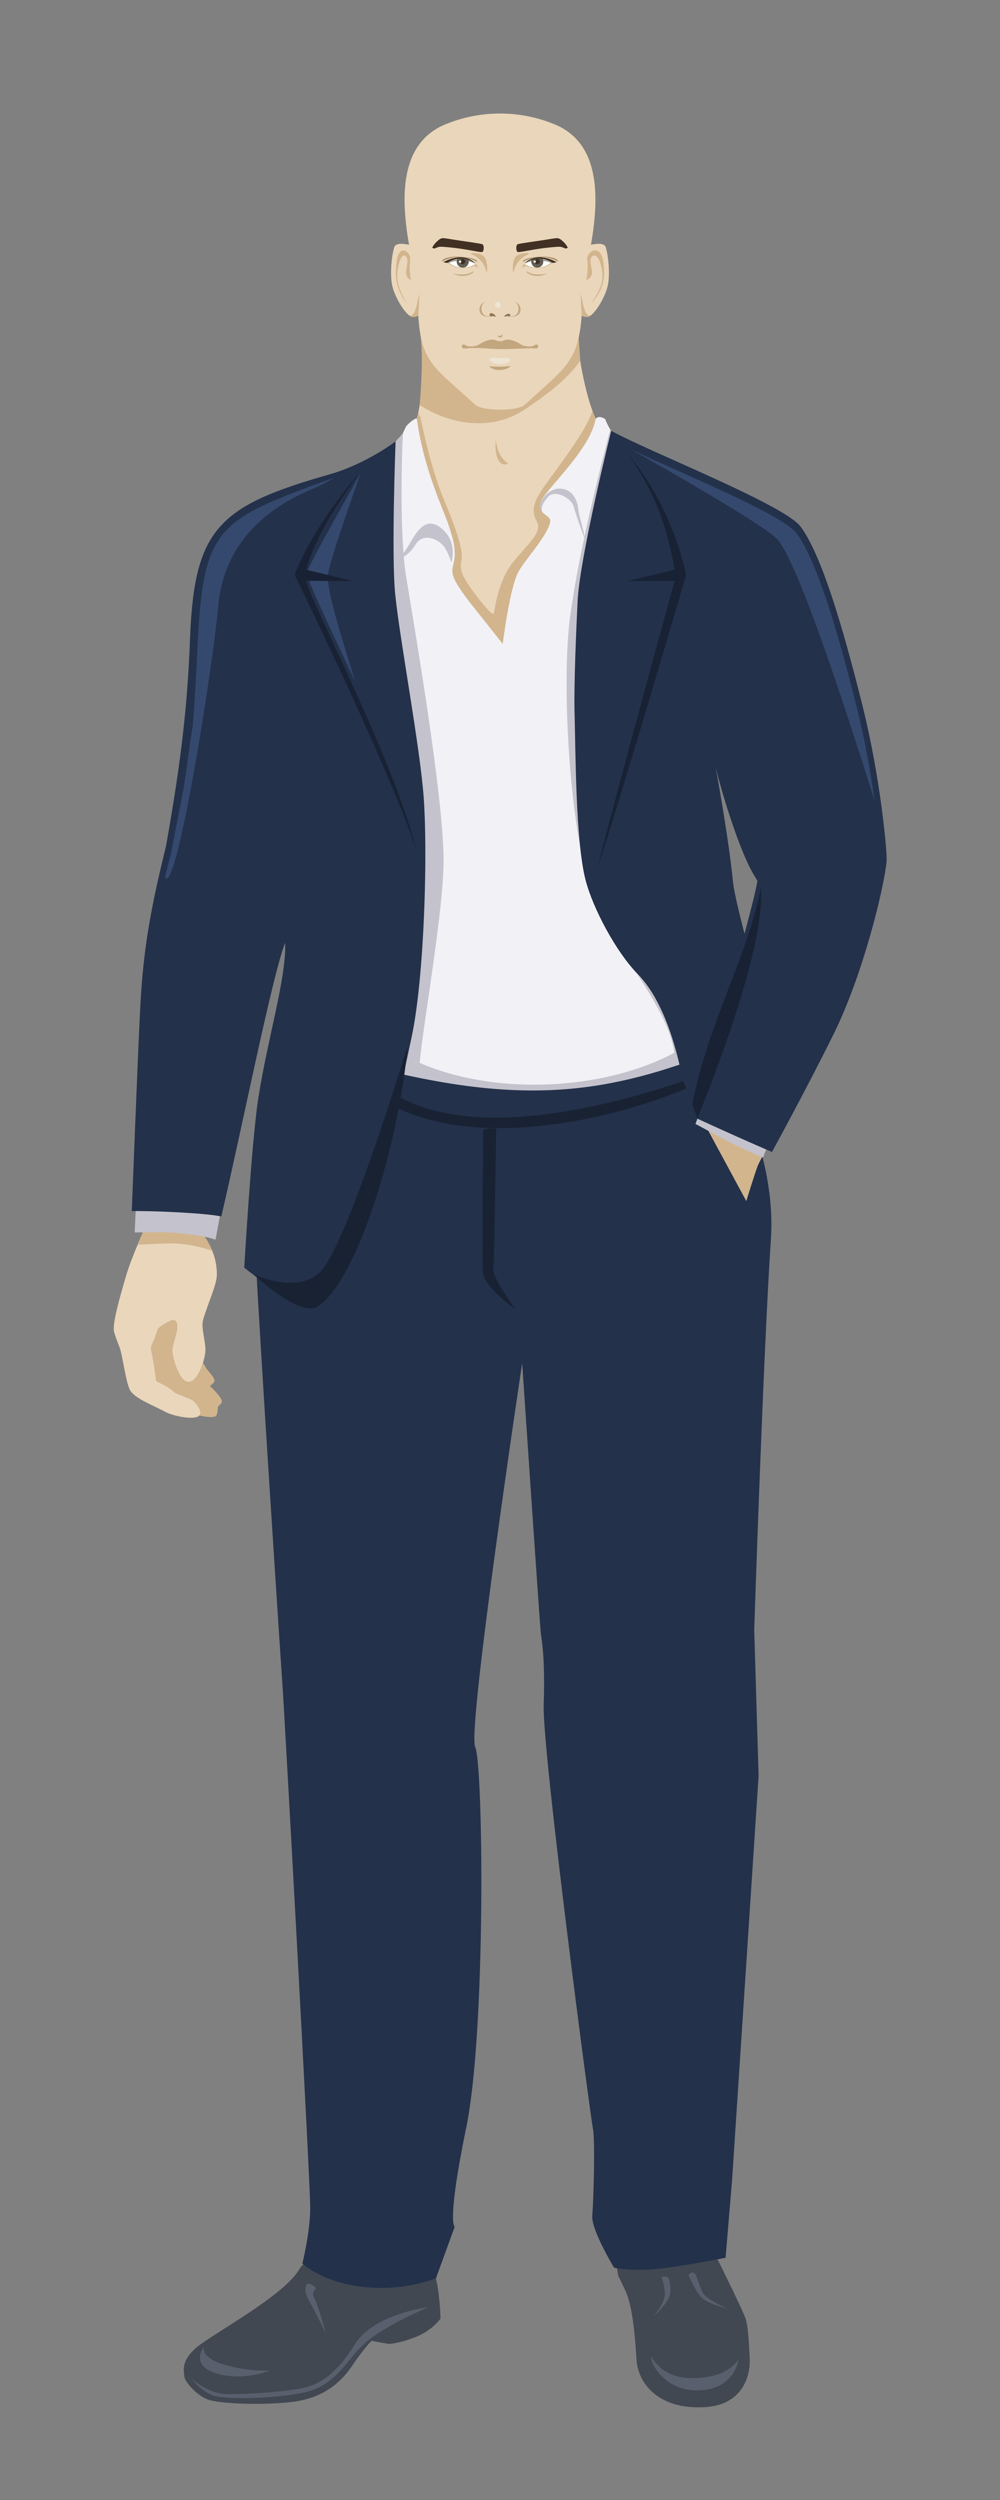 <?xml version="1.0" encoding="UTF-8"?>
<!DOCTYPE svg PUBLIC "-//W3C//DTD SVG 1.1//EN" "http://www.w3.org/Graphics/SVG/1.1/DTD/svg11.dtd">
<!-- Creator: CorelDRAW 2020 (64-Bit) -->
<svg xmlns="http://www.w3.org/2000/svg" xml:space="preserve" width="84.667mm" height="211.667mm" version="1.1" style="shape-rendering:geometricPrecision; text-rendering:geometricPrecision; image-rendering:optimizeQuality; fill-rule:evenodd; clip-rule:evenodd"
viewBox="0 0 1329.29 3323.22"
 xmlns:xlink="http://www.w3.org/1999/xlink"
 xmlns:xodm="http://www.corel.com/coreldraw/odm/2003">
 <rect x="0" y="0" width="1329.29" height="3323.22" fill="#808080" stroke="none"/>
 <defs>
  <style type="text/css">
   <![CDATA[
    .fil0 {fill:none}
    .fil12 {fill:#182234}
    .fil4 {fill:#192233}
    .fil3 {fill:#23314B}
    .fil22 {fill:#402F24}
    .fil16 {fill:#413024}
    .fil1 {fill:#424852}
    .fil2 {fill:#58606D}
    .fil21 {fill:#625D54}
    .fil24 {fill:#8F7756}
    .fil17 {fill:#A38965}
    .fil20 {fill:#ADA89F}
    .fil18 {fill:#C2A67E}
    .fil15 {fill:#D2B58D}
    .fil14 {fill:#EAD6BA}
    .fil23 {fill:#EDE4D3}
    .fil19 {fill:white}
    .fil11 {fill:#182234;fill-rule:nonzero}
    .fil13 {fill:#192233;fill-rule:nonzero}
    .fil9 {fill:#23314B;fill-rule:nonzero}
    .fil10 {fill:#35496E;fill-rule:nonzero}
    .fil7 {fill:#C4C2CC;fill-rule:nonzero}
    .fil6 {fill:#D2B58D;fill-rule:nonzero}
    .fil5 {fill:#EAD6BA;fill-rule:nonzero}
    .fil8 {fill:#F2F1F6;fill-rule:nonzero}
   ]]>
  </style>
 </defs>
 <g id="Слой_x0020_1">
  <rect class="fil0" x="-0" y="-0" width="1329.29" height="3323.22"/>
  <g id="_1218034078864">
   <g>
    <path class="fil1" d="M576.33 3016.53c0,0 4.53,13.38 6.97,34.64 2.44,21.26 2.24,30.96 2.24,30.96 0,0 -10.66,15.77 -33.53,24.67 -22.87,8.89 -35.35,8.96 -35.35,8.96l-22.77 -4.05c0,0 -9.02,8.36 -26.34,33.87 -17.33,25.51 -41.83,42.27 -77.3,47.07 -35.47,4.8 -100.24,3.26 -115.69,-3.59 -15.45,-6.86 -29.34,-24.36 -29.49,-29.91 -0.15,-5.54 -5.61,-18.93 14.23,-37.05 19.84,-18.13 117.82,-69.45 138.55,-105.61 20.73,-36.16 164.94,-37.79 178.47,0.05z"/>
    <path class="fil2" d="M569.41 3066.95c0,0 -29.47,12.62 -50.4,24.75 -20.93,12.12 -28.88,17.48 -42.81,31.88 -13.93,14.4 -30.23,43.6 -62.54,54.16 -32.3,10.56 -115.92,13.05 -131.83,6.19 -15.91,-6.86 -28.38,-23.21 -28.38,-23.21 0,0 21.39,21.16 47.76,21.73 26.37,0.57 88.9,-3.67 108.15,-9.77 19.25,-6.1 39.23,-19.15 62.25,-56.24 23.01,-37.09 83.75,-47.56 97.81,-49.48zm-210.35 84.24c0,0 -28.39,1.76 -60.78,-7.79 -32.4,-9.55 -27.24,-23.68 -27.24,-23.68 0,0 -19.45,23.91 16.23,35.06 35.68,11.15 71.8,-3.59 71.8,-3.59zm61 -109.4c0,0 -6.76,6.5 -2.42,12.95 4.34,6.45 15.64,47.08 15.64,47.08 0,0 -15.67,-31.59 -21.5,-41.73 -5.83,-10.14 -6.67,-15.46 -5.61,-18.93 1.06,-3.47 1.7,-5.32 1.7,-5.32 0,0 7.16,-1 12.18,5.95z"/>
   </g>
   <g>
    <path class="fil1" d="M952.22 2999.98c0,0 35.23,70.78 39.23,83.1 3.99,12.33 5.19,54.81 5.19,54.81 0,0 3.21,58.12 -59.58,61.9 -62.79,3.78 -89.1,-32.66 -90.96,-63.1 -1.86,-30.44 -5.31,-71.92 -14.87,-91.89 -9.56,-19.98 -9.56,-19.98 -9.56,-19.98 0,0 -6.9,-37.18 0.58,-51.34 7.48,-14.15 114.85,14.11 129.96,26.48z"/>
    <path class="fil2" d="M981.69 3136.17c0,0 -4.05,37.6 -48.38,41.14 -44.33,3.54 -65.12,-28.95 -67.8,-41.79 -2.67,-12.84 6.66,23.32 48.37,25.43 41.71,2.11 60.25,-13.39 67.8,-24.77zm-66.5 -111.88c0,0 10.17,24.81 20.09,32.06 9.92,7.25 32.04,12.41 32.04,12.41 0,0 -29.94,-11.57 -34.43,-23.42 -4.49,-11.85 -7.75,-20.97 -7.75,-20.97 0,0 -3.46,-7.96 -9.95,-0.08zm-36.03 2.53c0,0 6.49,16.86 4.01,27.59 -2.48,10.73 -14.58,25.05 -14.58,25.05 0,0 20.1,-17.87 22.08,-29.96 1.98,-12.1 -2.22,-21.64 -2.22,-21.64 0,0 -4.03,-3.31 -9.29,-1.03z"/>
   </g>
   <path class="fil3" d="M929.39 1355.61c0,0 105.33,144.26 95.35,292.14 -9.98,147.88 -22.17,518.86 -22.17,518.86l5.83 193.9 -35.26 537.45 -8.64 103.29c0,0 -72.85,14.65 -104.01,15.84 -31.16,1.19 -44.26,-2.74 -44.26,-2.74 0,0 -30.51,-50.4 -28.92,-68.9 1.59,-18.5 4.09,-100.01 0.81,-116.11 -3.28,-16.1 -67.48,-501.68 -65.4,-562.98 2.08,-61.29 -2.49,-85.46 -3.77,-94.99 -1.28,-9.54 -24.84,-359.29 -24.84,-359.29 0,0 -73.26,486.95 -62.45,510.14 10.81,23.19 14.53,377.73 -11.83,505.59 -26.36,127.86 -15.41,132.29 -15.41,132.29l-24.92 68.38c0,0 -42.57,18.16 -97.86,11.42 -55.29,-6.74 -79.68,-31.16 -79.68,-31.16 0,0 10.07,-40.1 10.43,-72.56 0.37,-32.46 -34.67,-666.52 -37.07,-698.87 -2.4,-32.36 -30.84,-468.18 -35.29,-563.88 -4.45,-95.71 89.63,-323.89 89.63,-323.89 0,0 382.06,6.89 499.72,6.09z"/>
   <path class="fil4" d="M642.25 1501.61c0,0 -1.66,170.59 -0.28,189.98 1.38,19.39 42.92,48.46 42.92,48.46 0,0 -30.46,-42.23 -29.08,-52.62 1.38,-10.39 3.74,-187.21 3.74,-187.21 0,0 -8.31,-1.38 -17.31,1.38z"/>
   <g>
    <path class="fil5" d="M258.61 1629.66c0,0 30.16,23.57 29.64,65.35 -0.14,10.65 -8.76,30.96 -12.18,41.13 -1.92,5.76 -6.49,17.21 -6.88,23.19 -0.59,9.15 4.43,27.35 3.87,36.5 -0.7,11.45 -9.42,40.5 -21.89,41.26 -12.36,0.77 -21.23,-29.3 -22.13,-40.62 -0.8,-10.23 12.39,-34.67 3.52,-40.94 -3.03,-2.14 -9.84,2.02 -13.02,3.93 -2.65,1.6 -8.66,5.18 -9.84,7.87 -1.6,3.68 -3.42,10.78 -4.75,13.85 -0.56,1.31 -5.24,8.77 -4.01,13.37 2.51,9.37 6.84,40.81 6.84,40.81 0,0 16.13,7.55 23.18,14.52 3.32,3.26 19.72,8.35 23.74,10.68 6,3.49 15.05,15.77 10.61,20.89 -6.21,7.13 -35.78,0.83 -46.22,-4.96 -14.59,-8.09 -40.46,-17.46 -46.39,-28.88 -5.65,-10.91 -9.81,-46.25 -13.68,-56.39 -3.21,-8.38 -4.54,-11.26 -7.3,-20.47 -2.97,-9.82 7.4,-45.93 16.06,-75.46 7.09,-24.05 25.27,-64.04 25.27,-64.04l65.56 -1.6z"/>
    <path class="fil6" d="M269.8 1811.59c1.49,2.45 3.62,5.95 4.59,7.49 2.65,4.25 11.21,12.03 10.72,16.89 -0.21,2.14 -6.14,6.53 -6.14,6.53 0,0 16.13,14.43 16.02,20.79 -0.04,2.08 -5.41,6.59 -5.41,6.59 0,0 0.03,10.65 -2.79,12.54 -3.72,2.5 -14.19,0.83 -21.62,-0.8l0.16 -0.16c4.44,-5.12 -4.61,-17.4 -10.61,-20.89 -4.01,-2.33 -20.42,-7.42 -23.74,-10.68 -5.65,-5.59 -18.84,-11.54 -23.18,-13.69l-0.11 -1.67c-0.7,-5.04 -4.46,-31.51 -6.73,-39.98 -1.22,-4.61 3.46,-12.06 4.01,-13.37 1.33,-3.07 3.14,-10.17 4.75,-13.85 1.19,-2.69 7.19,-6.27 9.84,-7.87 3.18,-1.92 9.99,-6.08 13.02,-3.93 8.87,6.27 -4.33,30.71 -3.53,40.94 0.91,11.32 9.77,41.39 22.13,40.62 8.27,-0.51 14.9,-13.48 18.62,-25.5zm-76.85 -180.37c0,0 -3.98,9.15 -5.48,12.48 -1.64,3.68 -4.68,10.97 -4.68,10.97 0,0 33.93,-1.85 45.69,-1.85 26.84,0.03 53.69,9.88 53.69,9.88 0,0 -3.35,-8.19 -7.61,-15 -3.73,-5.95 -11.69,-16.54 -11.69,-16.54l-37.14 -3.77 -32.78 3.84z"/>
   </g>
   <path class="fil7" d="M180.56 1604.2l-1.52 34.13c0,0 37.43,-0.84 50.48,0.19 43.91,3.46 56.96,9.44 56.96,9.44l8.1 -43.69 -114.01 -0.06z"/>
   <path class="fil5" d="M559.22 445.18c100.2,0 106.02,-8.99 208.33,-8.99 -2.43,18.87 12.57,113.14 33.83,136.12l-24.51 116.65 -37.42 239.13 -195.24 -161.4 -17.11 -163.07c41.3,-32.05 35.11,-127.13 32.12,-158.44z"/>
   <path class="fil6" d="M558.91 445.18c100.75,0 107.34,-8.17 210.22,-8.17 -0.87,6.69 1.19,23.09 2.14,42.5 -11.76,16.64 -28.84,35.03 -74.46,65.26 -45.62,30.23 -102.32,17.91 -138.96,-6.4 3.3,-37.98 4.02,-75.8 1.07,-93.19zm228.68 101.04c2.98,10.33 7.39,18.41 12.03,23.39l-22.1 119.35 -24.3 154.46c-11.48,24.89 -24.56,47.16 -38.6,63.88l-165.54 -136.1c-2.41,-6.65 -4.73,-13.33 -6.95,-20.03l-15.01 -147.56c16.54,-12.76 22.49,-28.87 28.77,-54.47l2.68 4.63c0,0 13.83,68.53 30.8,108.68 16.97,40.15 26.76,69.23 24.12,82.04 -2.64,12.81 1.13,20.08 7.92,30.81 6.79,10.73 33.55,46.39 35.06,39.81 1.51,-6.58 5.66,-42.23 24.51,-66.46 18.85,-24.23 40.72,-40.85 32.8,-55.04 -7.92,-14.19 -5.3,-25.48 9.43,-46.73 14.73,-21.25 54.77,-71.45 64.39,-100.67zm-128.48 38.01c0,0 -2.26,16.27 3.02,26.66 5.28,10.38 13.57,5.19 13.57,5.19 0,0 -14.33,-6.84 -16.59,-31.85z"/>
   <path class="fil8" d="M487.76 1416.87c188.82,47.66 327.77,43.74 467.9,-28.7 -28.96,-60.07 -53.61,-111.3 -82.58,-171.37 -91.79,-222.02 -55.97,-520.8 -45.3,-625.07 -18.67,-19.03 -23.22,-34.59 -23.22,-34.59 0,0 -8.29,-6.01 -12.67,-0.36 -7.96,43.54 -72.01,98.6 -72.98,111.29 -4.57,16.79 14.43,16.15 12.43,25.85 -3.9,18.81 -32.41,48.75 -42,65.73 -11.75,20.76 -21.04,96.34 -21.04,96.34 0,0 -35.45,-44.81 -43.73,-55.11 -35.79,-46.72 -19.5,-40.41 -20.12,-65.74 -0.2,-8.16 -0.35,-13.38 -8.19,-37.2 -7.41,-22.48 -33.06,-73.86 -42.11,-141.12 -0.4,-2.97 -12.57,6.79 -14.53,10.42 -15.69,31.14 -15.06,51.93 -31.96,97.02 -39.55,173.88 135.99,547.76 -19.89,752.58z"/>
   <path class="fil7" d="M811.21 571.25c0,0 -18.28,67.63 -34.19,141.96 -1.77,-10.52 -7.45,-28.15 -7.96,-33.73 -2.32,-25.13 -15.94,-29.8 -25.3,-29.99 -11.63,-0.22 -23.48,10.97 -25.52,20.95 -0.82,4.02 0.55,7.99 3.13,11.4 -2.34,-4.84 -2.27,-10.38 6.97,-21.12 9.24,-10.74 31.29,1.62 34.16,12.29 3.68,13.69 11.63,34.5 14.2,41.69 -7.71,36.16 -14.83,73.81 -18.99,105.95 -11.58,89.63 -0.58,274.18 26.58,360.02 22.92,72.3 103.92,153.86 111.98,218.83 -92.3,49.51 -236.37,57.78 -338.47,13.31 5.21,-54.31 32.18,-204.89 31.85,-270.22 -0.44,-85.85 -38.1,-304.63 -49.75,-375.91 -1.35,-8.26 -2.39,-17.25 -3.19,-26.67 5.23,-3.27 11.02,-8.26 15.46,-15.78 10.63,-18 32.93,-6.58 39.33,4.15 6.41,10.73 8.44,19.39 8.44,19.39 0,0 8.99,-26.31 -12.14,-44.65 -21.14,-18.35 -33.34,2.42 -44.36,21.46 -2.49,4.31 -4.89,7.74 -7.12,10.5 -5.3,-71.33 -0.73,-159.15 -0.73,-159.15 -4.43,5.58 -7.3,7.7 -10.64,12.19 -121.43,203.13 81.87,651.13 -50.89,824.76 220.83,60 334.32,40.99 484.46,-17.95 -224.53,-458.12 -86.69,-534.77 -130.76,-803.2 -5.52,-6.83 -11.04,-13.67 -16.56,-20.5z"/>
   <path class="fil6" d="M1015.41 1533.79c0,0 -6.91,12.51 -8.15,15.83 -3.81,9.88 -15.23,46.92 -15.23,46.92l-64.8 -119.89 19.06 -14.49 69.12 71.62z"/>
   <path class="fil7" d="M931.99 1473.05l-7.52 20.99c0,0 34.29,18.42 45.77,24.47 15.4,7.91 44.02,20.22 44.02,20.22 0,0 5.02,-12.6 6.14,-17.08 0.77,-3.07 5.53,-18.74 5.53,-18.74l-93.95 -29.85z"/>
   <path class="fil9" d="M525.86 586.75c0,0 -38.77,29.84 -87.77,43.82 -147.33,41.94 -180.07,71.75 -185.5,218.87 -3.7,100.31 -14.74,178.4 -31.94,275.47 -23.19,93.66 -30.89,146.39 -34.46,218.88 -3.57,72.49 -11.01,266.1 -11.01,266.1 25.78,-0.52 96.82,2.42 118.98,7.14 26.58,-112.67 68.08,-322.6 84.94,-363.74 1.46,47.74 -23.16,125.96 -35.7,206.32 -9.07,58.15 -18.72,225.45 -18.72,225.45 0,0 75.34,62.21 99.17,45.84 52.26,-35.86 85.06,-172.98 123.32,-352.27 16.98,-79.52 21.56,-244.12 16.01,-319.06 -5.02,-68.04 -31.38,-206.7 -37.85,-269.74 -5.24,-51.12 0.52,-203.08 0.52,-203.08z"/>
   <path class="fil9" d="M812.43 572.72c0,0 -41.69,167.11 -44.63,226.51 -1.82,36.94 -5.04,110.96 -4.05,147.87 1.44,53.32 1.35,170.9 14.54,222.34 9.95,38.77 41.14,96.57 69.52,125.52 55.37,56.49 66.45,186.26 66.45,186.26 45.88,21.09 85.54,38.89 111.91,50.07 0,0 41.99,-76.23 81.38,-155.49 39.93,-80.36 67.74,-196.07 70.99,-230.94 0.97,-10.36 -7.58,-108.62 -31.87,-206.13 -27.3,-109.62 -55.14,-201.8 -82.39,-238.63 -21.5,-29.06 -198.78,-98.47 -251.84,-127.38zm161.94 599.73c-6.03,-61.13 -23.17,-152.96 -23.17,-152.96 0,0 8.5,36.6 25.85,85.67 19.39,54.79 28.86,62.06 29.75,66.16 -2.94,16.15 -7.06,31.67 -17.14,69.99 -2.13,-8.58 -13.96,-53.48 -15.29,-68.86z"/>
   <path class="fil10" d="M479.7 627.55c-6.38,13.72 -71.28,124.69 -71.97,135.45 3.82,15.6 46.19,103.99 64.29,142.84 -15.74,-52.18 -38.34,-120.43 -36.01,-141.54 2.24,-19.93 31.72,-101.02 43.68,-136.76z"/>
   <path class="fil11" d="M1011.41 1179.87c-18.65,95.06 -68.66,174.87 -91.17,287.89 0.49,3.35 5.41,13.22 6.69,19.42 30.97,-76.98 89.95,-233.5 84.48,-307.32z"/>
   <path class="fil12" d="M896.82 757.31l-63.28 15.19 63.31 -0.38c-10.48,37.54 -71.64,259.91 -103.01,382.89 35.47,-107.09 118.22,-390.78 118.22,-390.78 0,0 -16.28,-88.6 -77.34,-160.16 35.26,48.17 51.83,95.47 62.1,153.24z"/>
   <path class="fil12" d="M406.91 757.31l63.28 15.19 -63.31 -0.38c10.48,37.54 115.31,234.8 146.68,357.78 -35.47,-107.09 -161.89,-365.66 -161.89,-365.66 0,0 19.53,-58.03 86.41,-135.82 -35.26,48.17 -59.88,89.21 -71.16,128.9z"/>
   <path class="fil10" d="M444.29 634.91c-155.7,56.5 -173.93,64.2 -181.69,223.54 -1.95,40.09 -3.7,74.3 -6.35,106.27 -1.83,11.45 -3.61,21.98 -4.78,31.16 -2.01,15.88 -6.33,47.42 -9.43,63.02 -5.36,26.82 -10.2,51.43 -14.61,74.76 -3,11.54 -5.73,22.4 -8.24,32.72 15.86,25.23 64.42,-285.55 70.91,-360.59 7.48,-86.32 68.13,-131.97 123.79,-155.21 12.21,-5.1 22.22,-10.43 30.41,-15.66z"/>
   <path class="fil4" d="M532.8 1459.3c87.04,46.15 230.08,26.83 375.23,-22.07l4.3 9.73c-108.27,45.28 -274.96,77.74 -382.91,26.47l3.38 -14.13z"/>
   <path class="fil10" d="M1162.79 1065.21c-4.99,-35.68 -12.65,-79.63 -23.56,-123.44 -26.64,-106.98 -53.81,-196.94 -80.41,-232.88 -18.3,-24.73 -152.23,-79.42 -220.53,-111.71l-0 0c0,0 165.06,92.15 193.44,118.1 25.29,23.12 86.01,205.97 131.06,349.94z"/>
   <path class="fil13" d="M336.87 1693.8c0,0 62.05,59.01 86.08,42.64 52.26,-35.57 106.54,-213.27 119.07,-346.39 -26.36,85.25 -83.37,260.48 -113.27,297.04 -29.91,36.55 -91.87,6.72 -91.87,6.72z"/>
  </g>
  <g id="_1218034090288">
   <path class="fil14" d="M785.56 325.42c0,0 16.27,-4.15 19.21,2.25 2.94,6.4 6.92,34.79 3.12,52.1 -3.81,17.31 -19.73,41.54 -27,41.54 -7.27,0 -7.62,-2.42 -7.62,-2.42 -4.47,63.74 -23.75,70.79 -75.12,118.74 -10.21,9.53 -57.2,9.16 -67.01,0 -51.37,-47.95 -71.69,-53.96 -75.12,-118.74 0,0 -0.35,2.42 -7.62,2.42 -7.27,0 -23.19,-24.23 -27,-41.54 -3.81,-17.31 0.17,-45.69 3.12,-52.1 2.94,-6.4 19.21,-2.25 19.21,-2.25 -12.63,-72 -8.82,-136.73 48.64,-160.27 46.37,-18.99 98.18,-18.99 144.55,0 57.46,23.54 61.27,88.27 48.64,160.27z"/>
   <path class="fil15" d="M546.32 372.35c0,0 -8.34,-3.29 -6.29,-13.67 2.05,-10.39 2.63,-17.48 -2.34,-19.04 -4.97,-1.56 -10.68,16.96 -9.36,31.85 1.32,14.89 13.02,32.37 13.02,32.37 0,0 -14.78,-16.1 -15.07,-39.29 -0.29,-23.19 4.1,-31.68 10.1,-31.68 6,0 8.92,8.31 8.92,9.87 0,1.56 -1.9,15.23 1.02,29.6zm232.97 0c0,0 9.87,-3.29 7.44,-13.67 -2.42,-10.39 -3.11,-17.48 2.77,-19.04 5.88,-1.56 12.63,16.96 11.08,31.85 -1.56,14.89 -15.4,32.37 -15.4,32.37 0,0 17.48,-16.1 17.83,-39.29 0.35,-23.19 -4.85,-31.68 -11.94,-31.68 -7.1,0 -10.56,8.31 -10.56,9.87 0,1.56 2.25,15.23 -1.21,29.6z"/>
   <path class="fil15" d="M556.03 419.39l-0.01 -0.51c0,0 -0.35,2.42 -7.62,2.42 -1.24,0 -2.74,-0.71 -4.39,-1.97 0.93,0.58 3.3,1.23 6.49,-3.67 4.15,-6.4 7.15,-32.19 6.87,-21.72 -0.14,5.1 -0.58,15.76 -1.34,25.45zm217.27 0l0.01 -0.51c0,0 0.35,2.42 7.62,2.42 1.24,0 2.74,-0.71 4.39,-1.97 -0.93,0.58 -3.3,1.23 -6.49,-3.67 -4.15,-6.4 -7.15,-32.19 -6.87,-21.72 0.14,5.1 0.58,15.76 1.34,25.45z"/>
   <path class="fil16" d="M574.58 329.14c0,0 1.73,1.65 3.13,1.15 1.4,-0.49 4.12,-1.81 6.34,-2.22 2.22,-0.41 18.88,0.93 33.74,3.38 14.86,2.44 21.72,4.31 23.61,3.32 1.89,-0.99 2.52,-9 -0.36,-10.15 -2.88,-1.15 -28.52,-4.44 -40.2,-6.41 -11.68,-1.97 -12.25,-1.88 -14.56,-1.14 -2.3,0.74 -8.97,6.16 -11.69,12.09z"/>
   <path class="fil15" d="M626.36 337.63c0,0 10.12,4.03 15.47,12.47 5.35,8.43 5.19,16.58 5.68,8.76 0.49,-7.82 -0.87,-17.19 -7.2,-20.16 -6.34,-2.96 -16.41,-3.04 -13.95,-1.07z"/>
   <g>
    <path class="fil17" d="M587.56 347.56c0,0 11.77,-7.53 27.98,-5.39 16.21,2.14 19.26,7.45 18.93,5.8 -0.33,-1.65 -3.1,-5.18 -21.02,-6.58 -17.93,-1.4 -26.7,3.62 -25.88,6.17z"/>
    <path class="fil18" d="M601.38 363.48c0,0 8.89,2.38 17.53,1.15 8.64,-1.23 10.53,-5.18 10.53,-3.46 0,1.73 -11.85,10.04 -28.06,2.3z"/>
    <path class="fil19" d="M594.97 349.33c0,0 7.57,-6.83 19.58,-5.93 12.01,0.91 17.44,7.4 19.66,9.46 2.22,2.06 0.33,3.54 -0.99,2.22 -1.32,-1.32 -2.14,-1.57 -3.29,-1.32 -1.15,0.25 -20.33,7.57 -34.97,-4.44z"/>
    <path class="fil15" d="M594.97 349.33c0,0 0.39,-0.35 1.12,-0.88 2.36,2.25 8.48,6.94 18.54,7.01 9.76,0.06 15.23,-3.02 17.43,-4.66 0.92,0.85 1.62,1.58 2.15,2.06 2.22,2.06 0.33,3.54 -0.99,2.22 -1.32,-1.32 -2.14,-1.57 -3.29,-1.32 -1.15,0.25 -20.33,7.57 -34.97,-4.44z"/>
    <path class="fil20" d="M594.97 349.33c0,0 7.57,-6.83 19.58,-5.93 8.93,0.67 14.22,4.44 17.26,7.17 -2.52,-1.32 -8,-3.76 -17.92,-3.79 -11,-0.03 -15.99,2.14 -17.91,3.34 -0.34,-0.26 -0.68,-0.52 -1.01,-0.79z"/>
    <path class="fil21" d="M608.21 343.62c1.94,-0.29 4.06,-0.39 6.34,-0.22 3.12,0.24 5.8,0.85 8.09,1.66 0.3,0.84 0.47,1.75 0.47,2.7 0,4.43 -3.59,8.02 -8.02,8.02 -4.43,0 -8.02,-3.59 -8.02,-8.02 0,-1.52 0.42,-2.93 1.15,-4.14z"/>
    <circle class="fil22" cx="615.08" cy="347.77" r="3.42"/>
    <circle class="fil19" cx="611.67" cy="347.77" r="1.52"/>
    <path class="fil16" d="M631.81 350.57c0,0 -3.6,-6.68 -16.27,-8.4 -12.67,-1.73 -26.25,6.38 -26.25,6.38 0,0 5.13,1.23 5.68,0.78 0.55,-0.45 9.35,-6.4 18.93,-5.68 9.57,0.73 15.16,4.72 17.92,6.92z"/>
   </g>
   <g>
    <path class="fil18" d="M644.52 401.47c0,0 -5.16,3.2 -4.49,9.85 0.66,6.64 4.55,9.22 9.35,9.12 4.8,-0.1 4.73,-1.09 4.7,-0.22 -0.03,0.87 -9.56,1.87 -13.9,-1.96 -4.34,-3.83 -4.29,-13.63 4.34,-16.78zm40.25 0c0,0 5.16,3.2 4.5,9.85 -0.67,6.64 -4.55,9.22 -9.35,9.12 -4.8,-0.1 -4.73,-1.09 -4.7,-0.22 0.03,0.87 9.56,1.87 13.9,-1.96 4.34,-3.83 4.29,-13.63 -4.34,-16.78z"/>
    <path class="fil23" d="M660.56 401.24c0,0 -4.21,1.77 -2.55,5.53 1.66,3.76 7.23,2.47 7.64,-1.09 0.41,-3.57 -2.84,-5.12 -5.08,-4.44z"/>
    <path class="fil24" d="M659.45 421.2c0,0 -2.4,-4.9 -6.39,-4.8 -3.99,0.1 -2.05,4.03 -0.87,3.98 1.18,-0.05 4.91,-0.24 7.26,0.82zm10.4 0c0,0 2.15,-4.12 6.13,-4.03 3.99,0.1 2.35,3.25 1.18,3.2 -1.18,-0.05 -4.96,-0.24 -7.31,0.82z"/>
   </g>
   <path class="fil18" d="M667.9 443.7c0,0 0.81,4.71 -2.42,4.98 -3.23,0.27 -4.17,-2.42 -4.17,-2.42 0,0 5.99,1.43 6.59,-2.56z"/>
   <path class="fil18" d="M615.01 462.91c-1.07,-1.15 -1.43,-2.95 -0.68,-4.14 1.36,-2.15 4.37,0.14 6.33,1.08 1.96,0.94 11,1.62 17.03,-2.42 6.03,-4.04 15.37,-7.54 20.8,-5.25 4.48,1.89 7.85,1.89 12.32,0 5.42,-2.29 14.77,1.21 20.8,5.25 6.03,4.04 15.07,3.36 17.03,2.42 1.96,-0.94 4.97,-3.23 6.33,-1.08 0.78,1.23 0.37,3.12 -0.8,4.26 -2.55,0.43 -6.28,-0.19 -7.77,-0.19 -2.35,0 -15,0.67 -33.84,1.21 -18.84,0.54 -37,-2.69 -50.32,-1.08 -3.01,0.36 -5.38,0.32 -7.23,-0.07z"/>
   <path class="fil23" d="M654.74 475.36c0,0 9.96,0.81 18.17,0.54 8.21,-0.27 8.34,6.19 -5.65,7.8 -13.99,1.62 -21.66,-7.94 -12.51,-8.34z"/>
   <path class="fil18" d="M650.46 486.8c0,0 3.43,5.45 14.4,5.04 10.97,-0.4 13.97,-5.6 13.97,-5.6 0,0 -9.66,2.31 -28.37,0.56z"/>
   <path class="fil16" d="M754.71 329.14c0,0 -1.73,1.65 -3.13,1.15 -1.4,-0.49 -4.11,-1.81 -6.34,-2.22 -2.22,-0.41 -18.88,0.93 -33.74,3.38 -14.86,2.44 -21.72,4.31 -23.61,3.32 -1.89,-0.99 -2.52,-9 0.36,-10.15 2.88,-1.15 28.52,-4.44 40.2,-6.41 11.68,-1.97 12.25,-1.88 14.56,-1.14 2.3,0.74 8.97,6.16 11.69,12.09z"/>
   <path class="fil15" d="M702.93 337.63c0,0 -10.12,4.03 -15.47,12.47 -5.35,8.43 -5.19,16.58 -5.68,8.76 -0.49,-7.82 0.87,-17.19 7.2,-20.16 6.34,-2.96 16.41,-3.04 13.95,-1.07z"/>
   <g>
    <path class="fil17" d="M741.73 347.56c0,0 -11.77,-7.53 -27.98,-5.39 -16.21,2.14 -19.26,7.45 -18.93,5.8 0.33,-1.65 3.1,-5.18 21.02,-6.58 17.93,-1.4 26.7,3.62 25.88,6.17z"/>
    <path class="fil18" d="M727.9 363.48c0,0 -8.89,2.38 -17.53,1.15 -8.64,-1.23 -10.53,-5.18 -10.53,-3.46 0,1.73 11.85,10.04 28.06,2.3z"/>
    <path class="fil19" d="M734.32 349.33c0,0 -7.57,-6.83 -19.58,-5.93 -12.01,0.91 -17.44,7.4 -19.66,9.46 -2.22,2.06 -0.33,3.54 0.99,2.22 1.32,-1.32 2.14,-1.57 3.29,-1.32 1.15,0.25 20.33,7.57 34.97,-4.44z"/>
    <path class="fil15" d="M734.32 349.33c0,0 -0.39,-0.35 -1.12,-0.88 -2.36,2.25 -8.48,6.94 -18.55,7.01 -9.76,0.06 -15.23,-3.02 -17.43,-4.66 -0.92,0.85 -1.62,1.58 -2.15,2.06 -2.22,2.06 -0.33,3.54 0.99,2.22 1.32,-1.32 2.14,-1.57 3.29,-1.32 1.15,0.25 20.33,7.57 34.97,-4.44z"/>
    <path class="fil20" d="M734.32 349.33c0,0 -7.57,-6.83 -19.58,-5.93 -8.93,0.67 -14.22,4.44 -17.26,7.17 2.52,-1.32 8,-3.76 17.92,-3.79 11,-0.03 15.99,2.14 17.91,3.34 0.34,-0.26 0.68,-0.52 1.01,-0.79z"/>
    <path class="fil21" d="M721.08 343.62c-1.94,-0.29 -4.06,-0.39 -6.34,-0.22 -3.12,0.24 -5.8,0.85 -8.09,1.66 -0.3,0.84 -0.47,1.75 -0.47,2.7 0,4.43 3.59,8.02 8.02,8.02 4.43,0 8.02,-3.59 8.02,-8.02 0,-1.52 -0.42,-2.93 -1.15,-4.14z"/>
    <circle class="fil22" cx="714.21" cy="347.77" r="3.42"/>
    <circle class="fil19" cx="710.79" cy="347.77" r="1.52"/>
    <path class="fil16" d="M697.48 350.57c0,0 3.6,-6.68 16.27,-8.4 12.67,-1.73 26.25,6.38 26.25,6.38 0,0 -5.13,1.23 -5.68,0.78 -0.55,-0.45 -9.35,-6.4 -18.93,-5.68 -9.57,0.73 -15.16,4.72 -17.92,6.92z"/>
   </g>
  </g>
 </g>
</svg>
